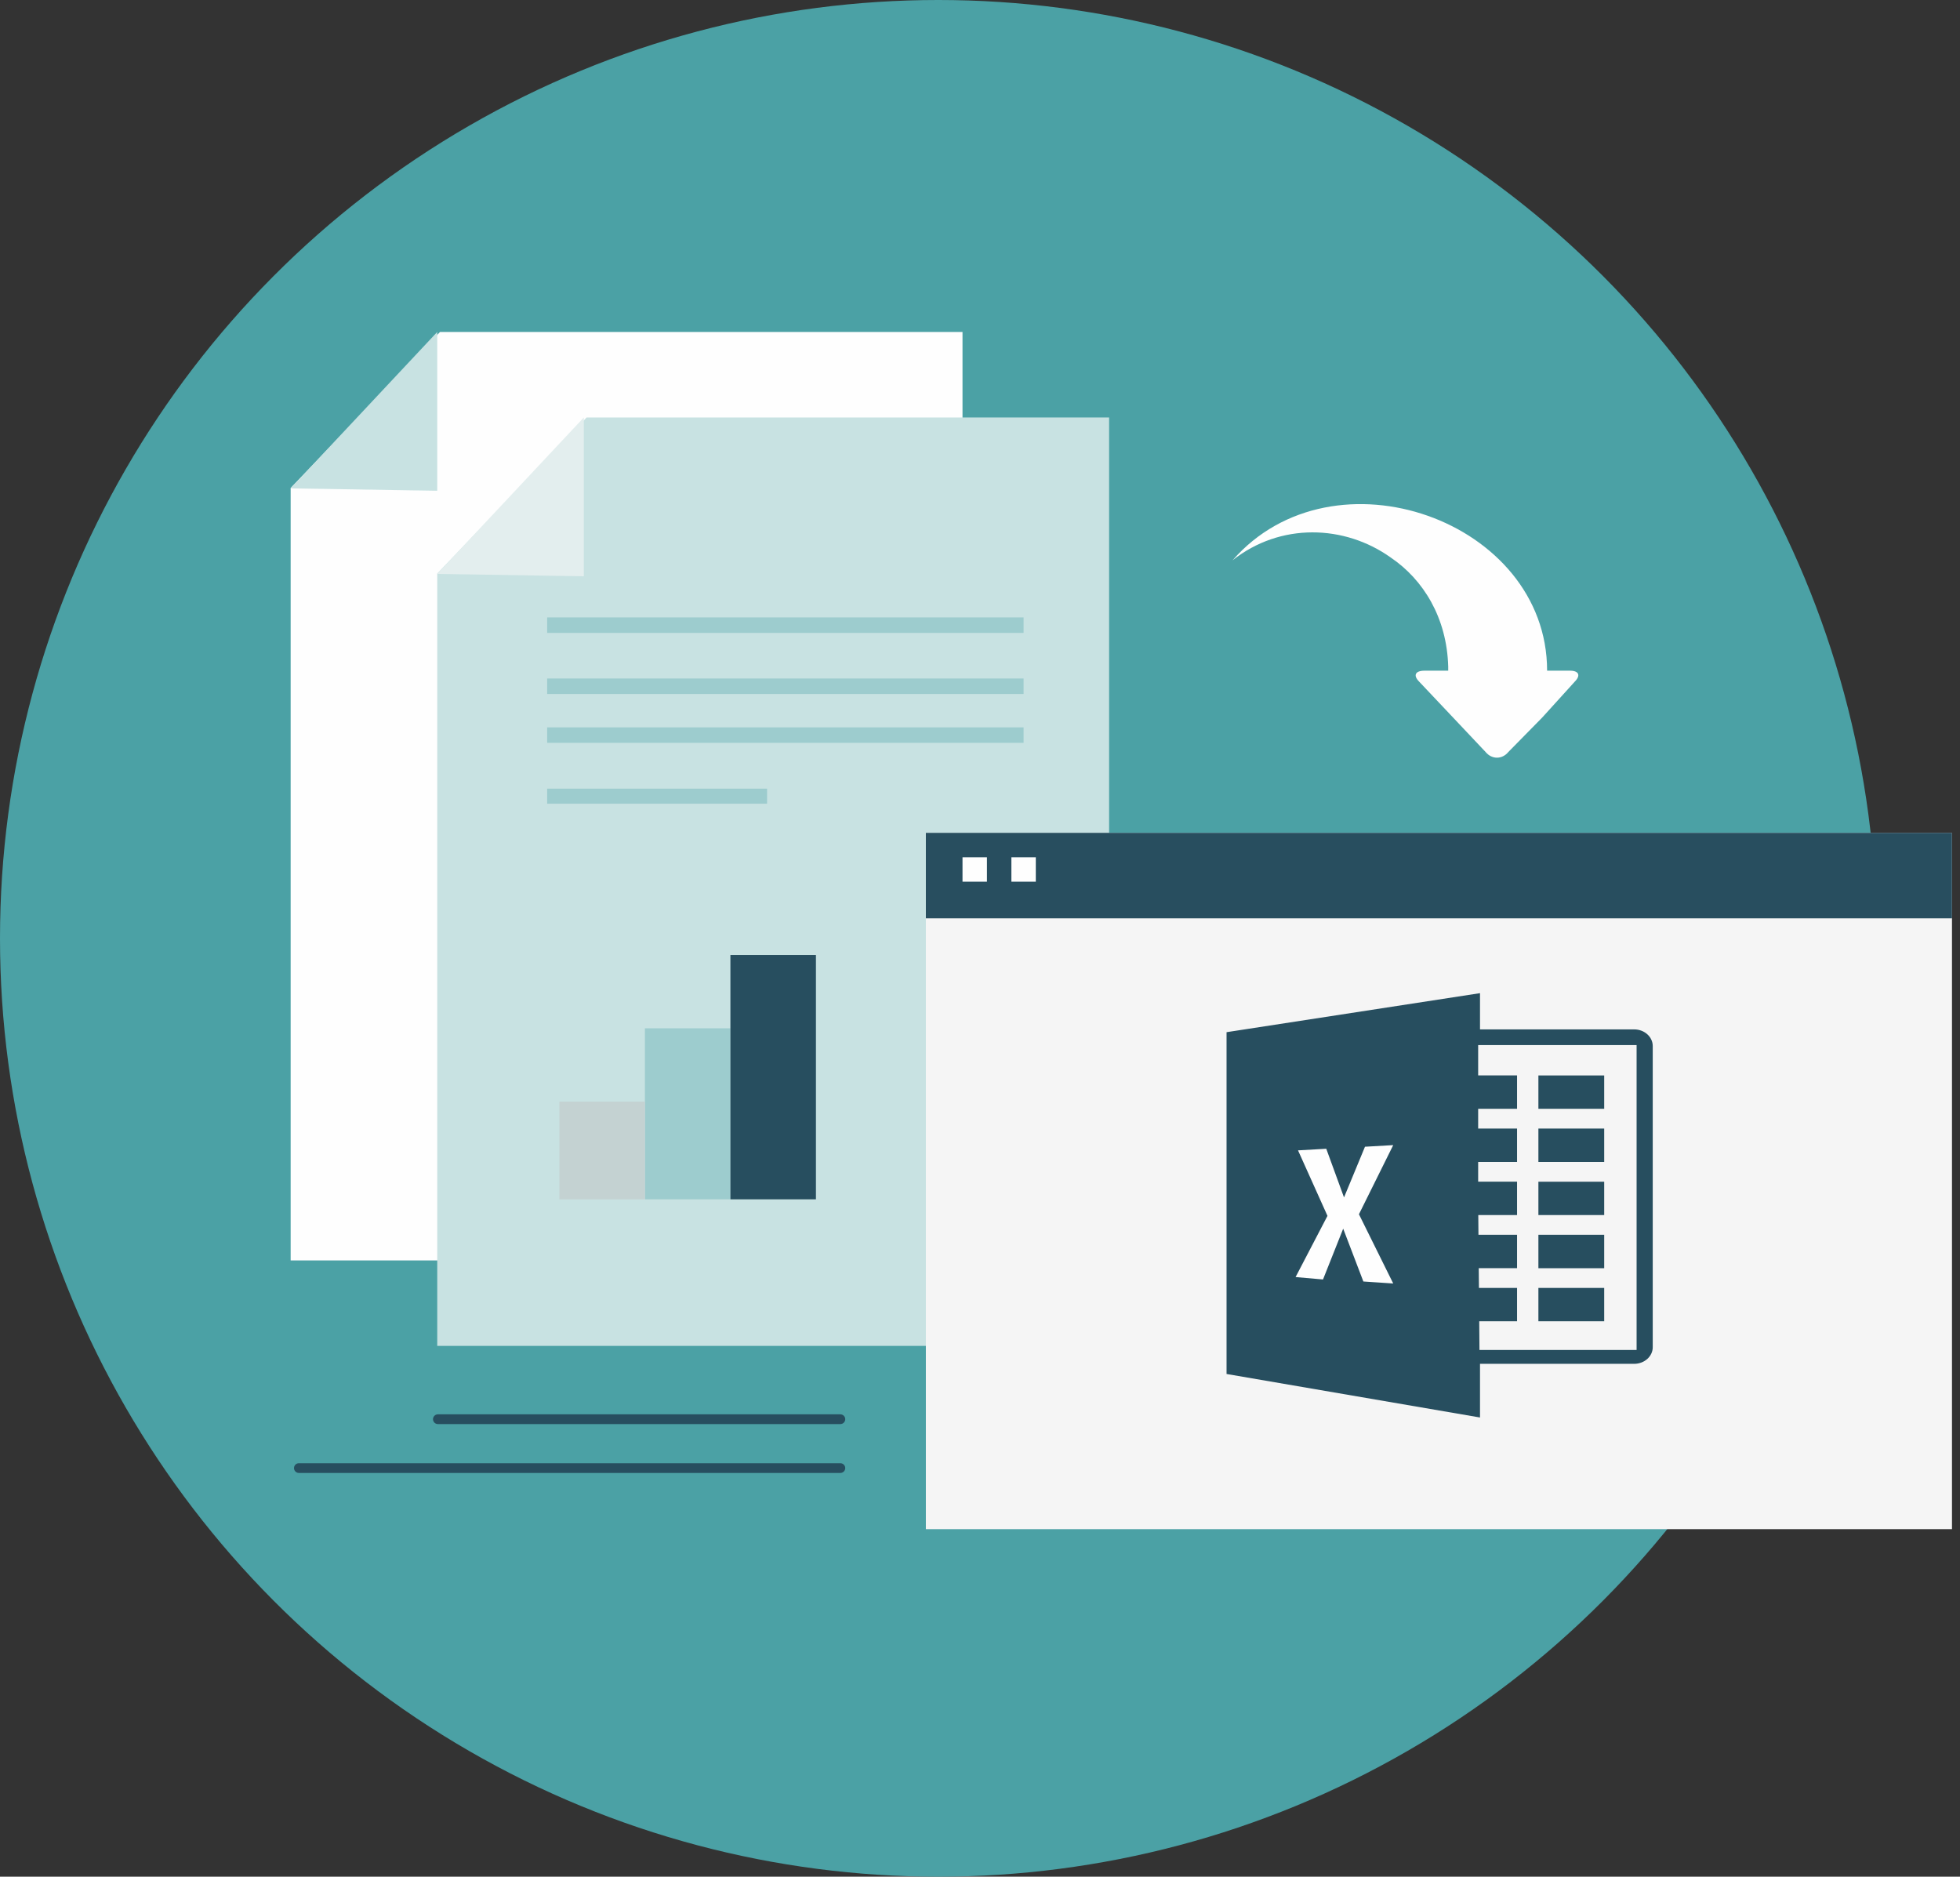 <svg xmlns="http://www.w3.org/2000/svg" xmlns:xlink="http://www.w3.org/1999/xlink" width="141" height="135" viewBox="0 0 141 135">
    <rect x="0" y="0" width="141" height="135" fill="#333333" stroke="none"/>
    <defs>
        <path id="a" d="M0 86.121h126.852V.548H0z"/>
    </defs>
    <g fill="none" fill-rule="evenodd">
        <circle cx="67.5" cy="67.5" r="67.5" fill="#4BA1A5" fill-rule="nonzero"/>
        <path fill="#FEFEFE" d="M31.655 23.879L20.909 35.104v55.563h48.333V23.879z"/>
        <path fill="#C8E2E2" d="M31.455 23.879L20.909 35.132l10.546.171zM79.788 30.03v66.788H31.455V41.256L42.2 30.03z"/>
        <path fill="#E3EEEE" d="M31.455 41.285l10.545.17V30.03z"/>
        <path stroke="#274E5F" stroke-linecap="round" stroke-linejoin="round" stroke-width=".7" d="M60.455 105.606H21.5M60.455 102.09H31.5"/>
        <path stroke="#9DCCCE" stroke-width="1.113" d="M39.364 44.97h34.272M39.364 49.364h34.272M39.364 52.879h34.272"/>
        <path stroke="#9DCCCE" stroke-width="1.082" d="M39.364 57.273h15.818"/>
        <path fill="#9DCCCE" d="M46.394 86.273h6.151V73.97h-6.151z"/>
        <path fill="#C4D2D2" d="M40.242 86.273h6.152v-7.03h-6.152z"/>
        <path fill="#274E5F" d="M52.545 86.273h6.152V68.697h-6.152z"/>
        <path fill="#F5F5F5" d="M66.606 110h73.818V59.91H66.606z"/>
        <path fill="#284E5F" d="M66.606 66.06h73.818v-6.15H66.606z"/>
        <path fill="#FEFEFE" d="M72.758 63.424h1.757v-1.757h-1.757zM69.242 63.424H71v-1.757h-1.758z"/>
        <g transform="translate(13 23)">
            <path fill="#274E5F" d="M104.735 74.11H93.431l-.017-2.064h2.721v-2.4h-2.742l-.014-1.42h2.756v-2.402h-2.777l-.012-1.418h2.789v-2.402h-2.798v-1.42h2.798v-2.4h-2.798v-1.422h2.798V54.36h-2.798v-2.182h11.398v21.93zm-.174-23.06H93.47v-2.607L75.237 51.25v24.587l18.233 3.13v-3.86h11.09c.737 0 1.336-.536 1.336-1.196V52.247c0-.662-.599-1.198-1.335-1.198z"/>
            <mask id="b" fill="#fff">
                <use xlink:href="#a"/>
            </mask>
            <path fill="#274E5F" d="M97.67 56.762h4.734v-2.401H97.67zM97.67 60.583h4.734v-2.401H97.67zM97.67 64.406h4.734v-2.401H97.67zM97.67 68.227h4.734v-2.403H97.67zM97.67 72.046h4.734v-2.4H97.67z" mask="url(#b)"/>
            <path fill="#FEFEFE" d="M80.378 59.751l2.032-.115 1.277 3.5 1.508-3.646 2.032-.116-2.466 4.973 2.466 4.981-2.148-.144-1.451-3.799-1.452 3.654-1.973-.174 2.294-4.402zM100.284 26.037l-2.335 2.575-2.439 2.481c-.446.547-1.192.547-1.64 0l-2.34-2.48-2.434-2.576c-.447-.447-.299-.792.396-.792h1.691v-.3c-.1-3.517-1.789-6.246-4.126-7.833-3.332-2.38-7.958-2.528-11.39.197 7.263-8.328 22.63-2.873 22.63 7.936H99.938c.646 0 .794.345.345.792" mask="url(#b)"/>
        </g>
    </g>
</svg>
